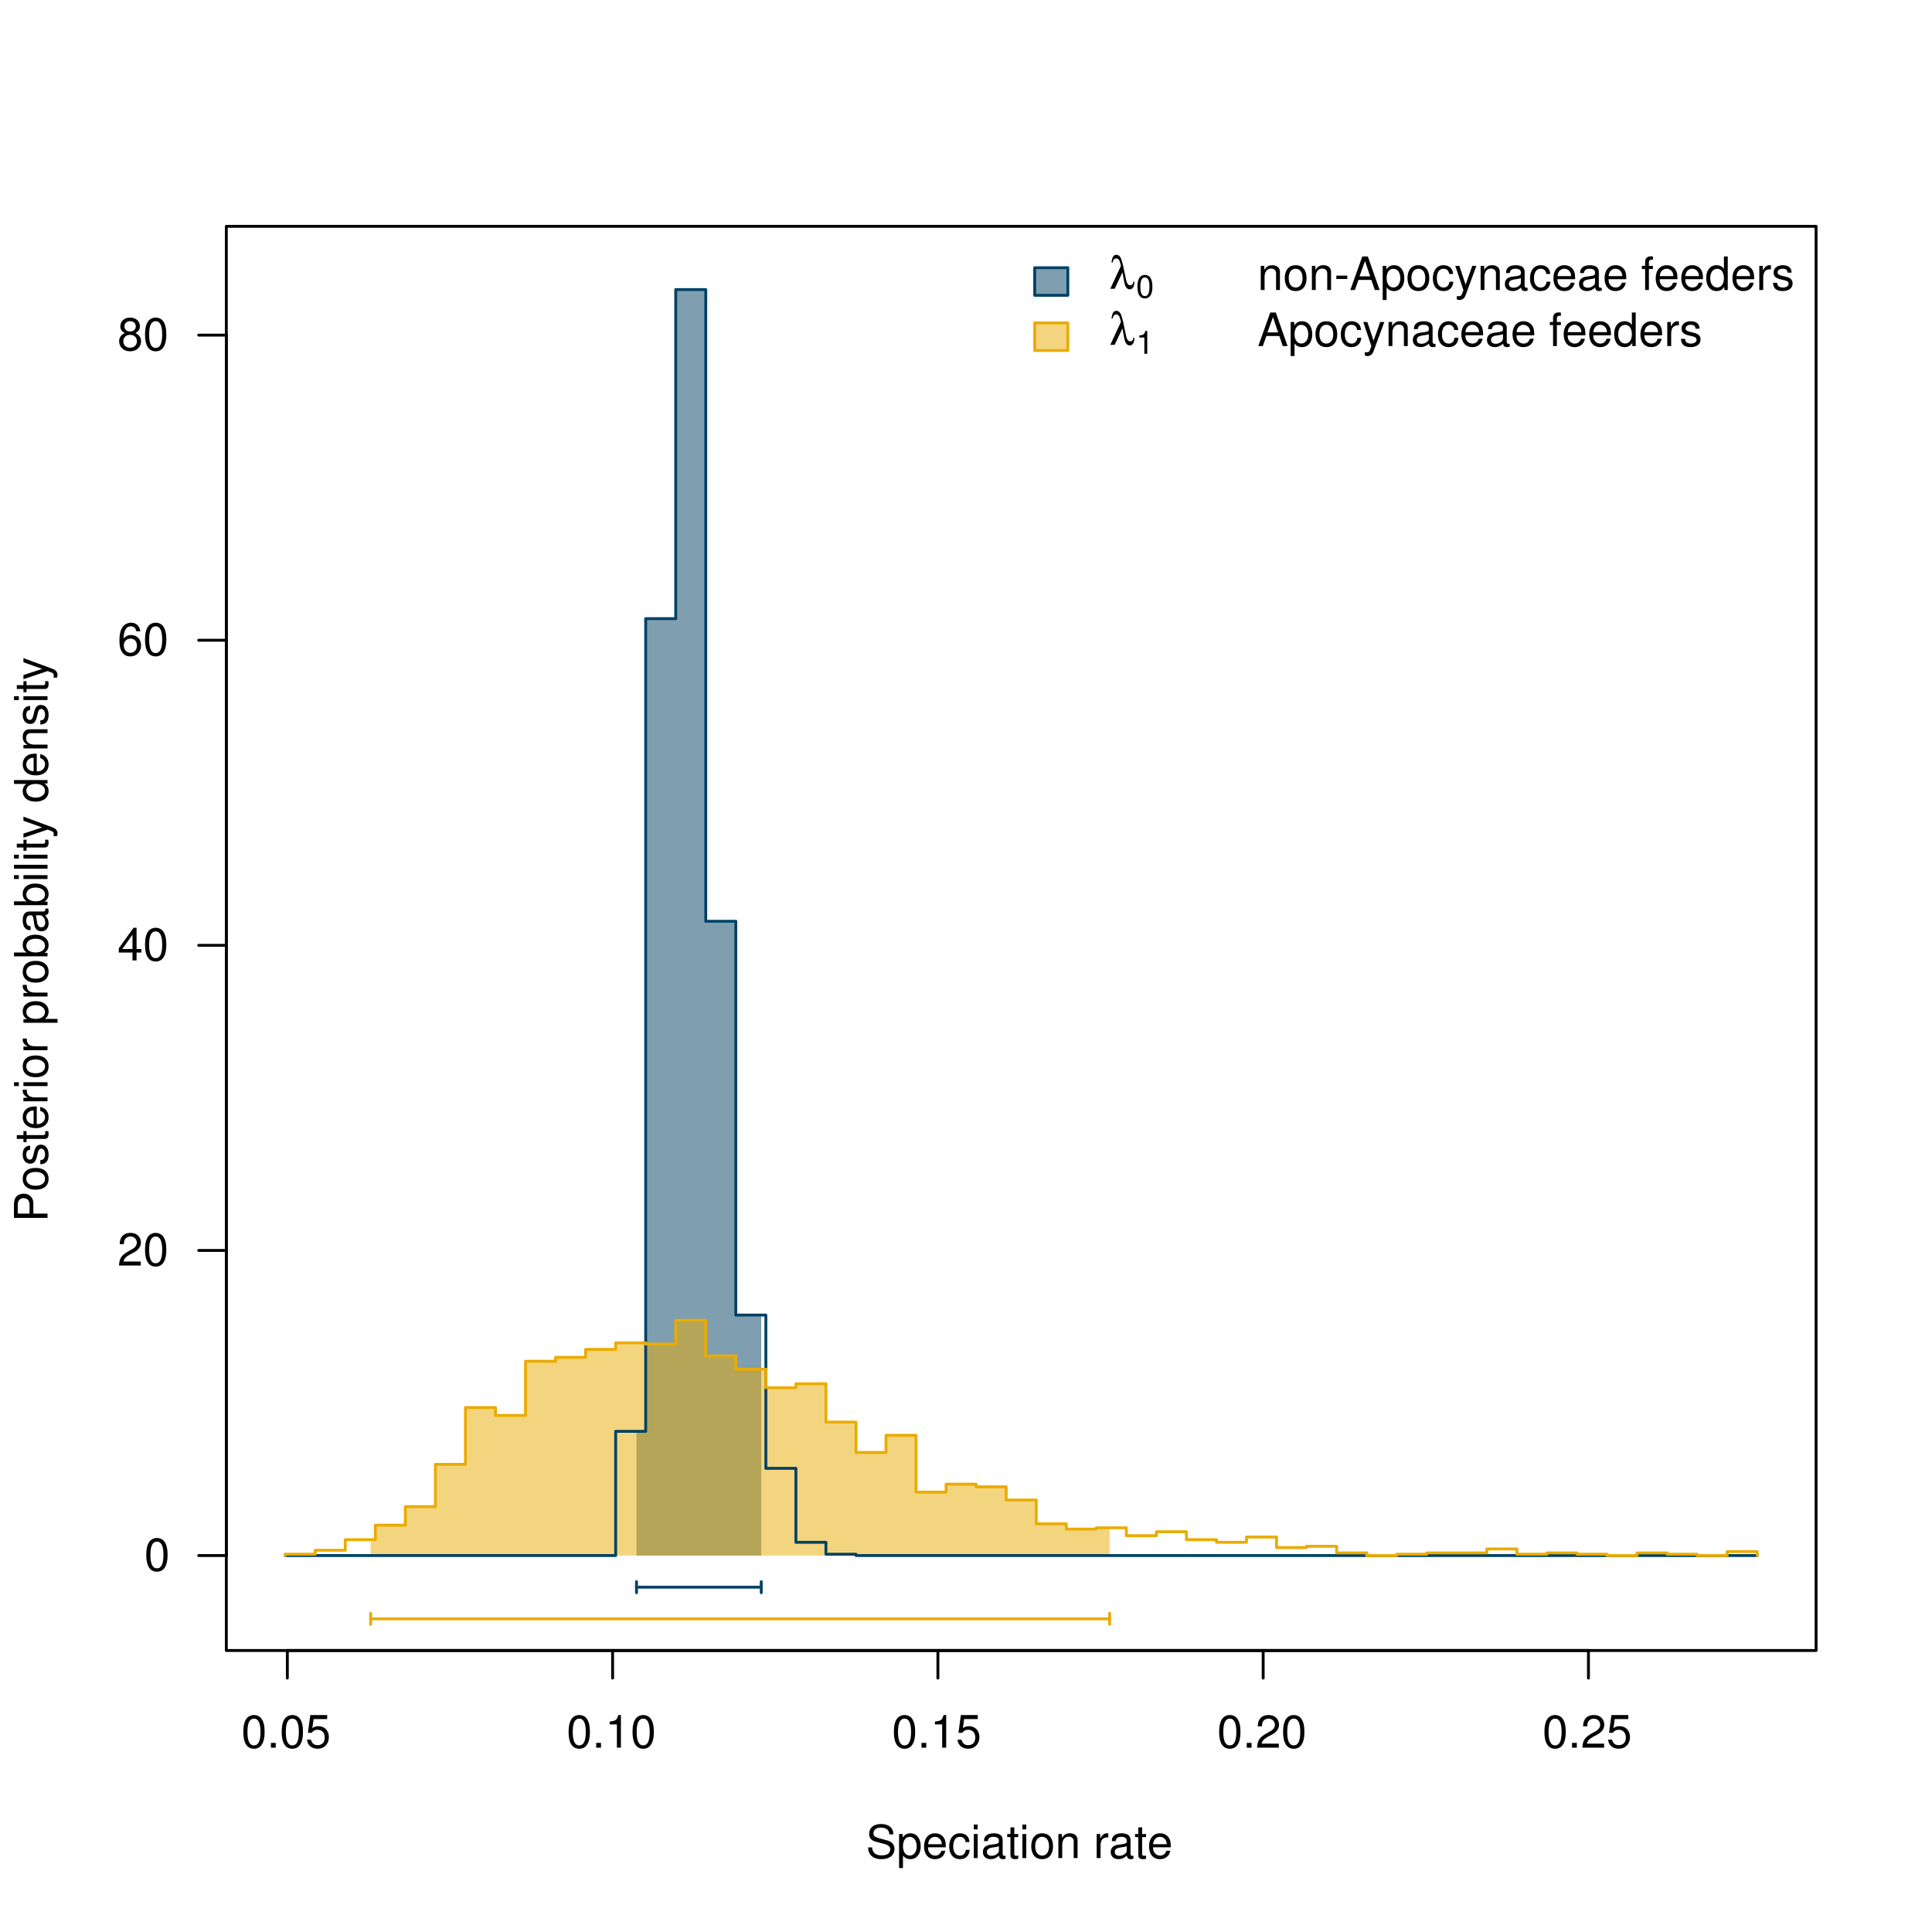 <?xml version="1.0" encoding="UTF-8"?>
<svg xmlns="http://www.w3.org/2000/svg" xmlns:xlink="http://www.w3.org/1999/xlink" width="504pt" height="504pt" viewBox="0 0 504 504" version="1.1">
<defs>
<g>
<symbol overflow="visible" id="glyph0-0">
<path style="stroke:none;" d=""/>
</symbol>
<symbol overflow="visible" id="glyph0-1">
<path style="stroke:none;" d="M 3.297 -8.516 C 2.516 -8.516 1.781 -8.156 1.344 -7.578 C 0.797 -6.828 0.516 -5.688 0.516 -4.109 C 0.516 -1.25 1.469 0.281 3.297 0.281 C 5.094 0.281 6.078 -1.25 6.078 -4.047 C 6.078 -5.703 5.812 -6.797 5.25 -7.578 C 4.812 -8.172 4.109 -8.516 3.297 -8.516 Z M 3.297 -7.578 C 4.438 -7.578 5 -6.422 5 -4.141 C 5 -1.734 4.453 -0.594 3.281 -0.594 C 2.156 -0.594 1.594 -1.781 1.594 -4.109 C 1.594 -6.438 2.156 -7.578 3.297 -7.578 Z "/>
</symbol>
<symbol overflow="visible" id="glyph0-2">
<path style="stroke:none;" d="M 2.297 -1.25 L 1.047 -1.25 L 1.047 0 L 2.297 0 Z "/>
</symbol>
<symbol overflow="visible" id="glyph0-3">
<path style="stroke:none;" d="M 5.719 -8.516 L 1.312 -8.516 L 0.688 -3.875 L 1.656 -3.875 C 2.141 -4.469 2.562 -4.672 3.219 -4.672 C 4.359 -4.672 5.078 -3.891 5.078 -2.625 C 5.078 -1.406 4.375 -0.656 3.219 -0.656 C 2.297 -0.656 1.734 -1.125 1.469 -2.094 L 0.422 -2.094 C 0.562 -1.391 0.688 -1.062 0.938 -0.75 C 1.422 -0.094 2.281 0.281 3.234 0.281 C 4.953 0.281 6.156 -0.969 6.156 -2.766 C 6.156 -4.453 5.047 -5.609 3.406 -5.609 C 2.812 -5.609 2.328 -5.453 1.844 -5.094 L 2.172 -7.469 L 5.719 -7.469 Z "/>
</symbol>
<symbol overflow="visible" id="glyph0-4">
<path style="stroke:none;" d="M 3.109 -6.062 L 3.109 0 L 4.156 0 L 4.156 -8.516 L 3.469 -8.516 C 3.094 -7.203 2.859 -7.016 1.219 -6.812 L 1.219 -6.062 Z "/>
</symbol>
<symbol overflow="visible" id="glyph0-5">
<path style="stroke:none;" d="M 6.078 -1.047 L 1.594 -1.047 C 1.703 -1.734 2.094 -2.188 3.125 -2.797 L 4.328 -3.438 C 5.516 -4.094 6.125 -4.969 6.125 -6.016 C 6.125 -6.719 5.844 -7.375 5.344 -7.844 C 4.844 -8.297 4.219 -8.516 3.406 -8.516 C 2.328 -8.516 1.531 -8.125 1.062 -7.406 C 0.75 -6.953 0.625 -6.422 0.594 -5.562 L 1.656 -5.562 C 1.688 -6.125 1.766 -6.484 1.906 -6.75 C 2.188 -7.266 2.734 -7.578 3.375 -7.578 C 4.328 -7.578 5.047 -6.906 5.047 -5.984 C 5.047 -5.312 4.656 -4.734 3.906 -4.312 L 2.797 -3.688 C 1.016 -2.672 0.5 -1.875 0.406 0 L 6.078 0 Z "/>
</symbol>
<symbol overflow="visible" id="glyph0-6">
<path style="stroke:none;" d="M 3.922 -2.047 L 3.922 0 L 4.984 0 L 4.984 -2.047 L 6.234 -2.047 L 6.234 -2.984 L 4.984 -2.984 L 4.984 -8.516 L 4.203 -8.516 L 0.344 -3.156 L 0.344 -2.047 Z M 3.922 -2.984 L 1.266 -2.984 L 3.922 -6.703 Z "/>
</symbol>
<symbol overflow="visible" id="glyph0-7">
<path style="stroke:none;" d="M 5.969 -6.281 C 5.766 -7.688 4.859 -8.516 3.562 -8.516 C 2.625 -8.516 1.781 -8.047 1.281 -7.297 C 0.75 -6.469 0.516 -5.422 0.516 -3.875 C 0.516 -2.453 0.734 -1.531 1.234 -0.781 C 1.688 -0.094 2.438 0.281 3.375 0.281 C 4.984 0.281 6.156 -0.922 6.156 -2.594 C 6.156 -4.172 5.078 -5.297 3.547 -5.297 C 2.719 -5.297 2.047 -4.969 1.594 -4.344 C 1.609 -6.422 2.281 -7.578 3.484 -7.578 C 4.234 -7.578 4.75 -7.109 4.922 -6.281 Z M 3.422 -4.359 C 4.438 -4.359 5.078 -3.641 5.078 -2.516 C 5.078 -1.438 4.359 -0.656 3.391 -0.656 C 2.406 -0.656 1.656 -1.469 1.656 -2.562 C 1.656 -3.625 2.375 -4.359 3.422 -4.359 Z "/>
</symbol>
<symbol overflow="visible" id="glyph0-8">
<path style="stroke:none;" d="M 4.688 -4.469 C 5.562 -5 5.859 -5.438 5.859 -6.234 C 5.859 -7.578 4.812 -8.516 3.297 -8.516 C 1.797 -8.516 0.75 -7.578 0.75 -6.234 C 0.75 -5.453 1.031 -5.016 1.891 -4.469 C 0.922 -4.016 0.438 -3.297 0.438 -2.359 C 0.438 -0.797 1.625 0.281 3.297 0.281 C 4.984 0.281 6.156 -0.797 6.156 -2.359 C 6.156 -3.297 5.672 -4.016 4.688 -4.469 Z M 3.297 -7.578 C 4.203 -7.578 4.781 -7.047 4.781 -6.219 C 4.781 -5.422 4.188 -4.891 3.297 -4.891 C 2.406 -4.891 1.828 -5.422 1.828 -6.234 C 1.828 -7.047 2.406 -7.578 3.297 -7.578 Z M 3.297 -4.016 C 4.359 -4.016 5.078 -3.344 5.078 -2.344 C 5.078 -1.328 4.359 -0.656 3.281 -0.656 C 2.25 -0.656 1.531 -1.344 1.531 -2.344 C 1.531 -3.344 2.25 -4.016 3.297 -4.016 Z "/>
</symbol>
<symbol overflow="visible" id="glyph0-9">
<path style="stroke:none;" d="M 7.156 -6.188 C 7.141 -7.891 5.969 -8.891 3.953 -8.891 C 2.031 -8.891 0.844 -7.906 0.844 -6.328 C 0.844 -5.25 1.406 -4.578 2.562 -4.281 L 4.734 -3.703 C 5.828 -3.422 6.344 -2.969 6.344 -2.297 C 6.344 -1.828 6.078 -1.344 5.719 -1.078 C 5.359 -0.844 4.812 -0.703 4.109 -0.703 C 3.156 -0.703 2.516 -0.938 2.094 -1.438 C 1.766 -1.828 1.625 -2.25 1.625 -2.781 L 0.578 -2.781 C 0.594 -1.984 0.75 -1.453 1.094 -0.969 C 1.688 -0.156 2.703 0.281 4.031 0.281 C 5.078 0.281 5.922 0.031 6.484 -0.391 C 7.078 -0.859 7.453 -1.641 7.453 -2.406 C 7.453 -3.484 6.781 -4.266 5.594 -4.594 L 3.391 -5.188 C 2.344 -5.469 1.953 -5.812 1.953 -6.484 C 1.953 -7.375 2.734 -7.953 3.906 -7.953 C 5.297 -7.953 6.078 -7.312 6.094 -6.188 Z "/>
</symbol>
<symbol overflow="visible" id="glyph0-10">
<path style="stroke:none;" d="M 0.641 2.609 L 1.656 2.609 L 1.656 -0.656 C 2.188 -0.016 2.766 0.281 3.594 0.281 C 5.203 0.281 6.281 -1.031 6.281 -3.031 C 6.281 -5.141 5.25 -6.469 3.578 -6.469 C 2.719 -6.469 2.047 -6.078 1.578 -5.344 L 1.578 -6.281 L 0.641 -6.281 Z M 3.406 -5.531 C 4.516 -5.531 5.234 -4.562 5.234 -3.062 C 5.234 -1.625 4.5 -0.656 3.406 -0.656 C 2.359 -0.656 1.656 -1.625 1.656 -3.094 C 1.656 -4.578 2.359 -5.531 3.406 -5.531 Z "/>
</symbol>
<symbol overflow="visible" id="glyph0-11">
<path style="stroke:none;" d="M 6.156 -2.812 C 6.156 -3.766 6.078 -4.344 5.906 -4.812 C 5.5 -5.844 4.531 -6.469 3.359 -6.469 C 1.609 -6.469 0.484 -5.125 0.484 -3.062 C 0.484 -1 1.578 0.281 3.344 0.281 C 4.781 0.281 5.766 -0.547 6.031 -1.906 L 5.016 -1.906 C 4.734 -1.078 4.172 -0.641 3.375 -0.641 C 2.734 -0.641 2.203 -0.938 1.859 -1.469 C 1.625 -1.828 1.531 -2.188 1.531 -2.812 Z M 1.547 -3.625 C 1.625 -4.781 2.344 -5.547 3.344 -5.547 C 4.328 -5.547 5.094 -4.734 5.094 -3.703 C 5.094 -3.672 5.094 -3.641 5.078 -3.625 Z "/>
</symbol>
<symbol overflow="visible" id="glyph0-12">
<path style="stroke:none;" d="M 5.656 -4.172 C 5.609 -4.781 5.469 -5.188 5.234 -5.531 C 4.797 -6.125 4.047 -6.469 3.172 -6.469 C 1.469 -6.469 0.375 -5.125 0.375 -3.031 C 0.375 -1.016 1.453 0.281 3.156 0.281 C 4.656 0.281 5.609 -0.625 5.719 -2.156 L 4.719 -2.156 C 4.547 -1.156 4.031 -0.641 3.188 -0.641 C 2.078 -0.641 1.422 -1.547 1.422 -3.031 C 1.422 -4.609 2.062 -5.547 3.156 -5.547 C 4 -5.547 4.531 -5.047 4.641 -4.172 Z "/>
</symbol>
<symbol overflow="visible" id="glyph0-13">
<path style="stroke:none;" d="M 1.797 -6.281 L 0.797 -6.281 L 0.797 0 L 1.797 0 Z M 1.797 -8.75 L 0.797 -8.75 L 0.797 -7.484 L 1.797 -7.484 Z "/>
</symbol>
<symbol overflow="visible" id="glyph0-14">
<path style="stroke:none;" d="M 6.422 -0.594 C 6.312 -0.562 6.266 -0.562 6.203 -0.562 C 5.859 -0.562 5.656 -0.75 5.656 -1.062 L 5.656 -4.75 C 5.656 -5.875 4.844 -6.469 3.297 -6.469 C 2.391 -6.469 1.625 -6.203 1.219 -5.734 C 0.922 -5.406 0.797 -5.047 0.781 -4.422 L 1.781 -4.422 C 1.875 -5.203 2.328 -5.547 3.266 -5.547 C 4.156 -5.547 4.672 -5.203 4.672 -4.609 L 4.672 -4.344 C 4.672 -3.922 4.422 -3.75 3.625 -3.641 C 2.203 -3.469 1.984 -3.422 1.609 -3.266 C 0.875 -2.969 0.5 -2.406 0.5 -1.578 C 0.5 -0.438 1.297 0.281 2.562 0.281 C 3.359 0.281 4 0 4.703 -0.641 C 4.781 -0.016 5.094 0.281 5.734 0.281 C 5.938 0.281 6.094 0.25 6.422 0.172 Z M 4.672 -1.984 C 4.672 -1.641 4.578 -1.438 4.266 -1.156 C 3.859 -0.797 3.375 -0.594 2.781 -0.594 C 2 -0.594 1.547 -0.969 1.547 -1.609 C 1.547 -2.266 1.984 -2.609 3.062 -2.766 C 4.109 -2.906 4.328 -2.953 4.672 -3.109 Z "/>
</symbol>
<symbol overflow="visible" id="glyph0-15">
<path style="stroke:none;" d="M 3.047 -6.281 L 2.016 -6.281 L 2.016 -8.016 L 1.016 -8.016 L 1.016 -6.281 L 0.172 -6.281 L 0.172 -5.469 L 1.016 -5.469 L 1.016 -0.719 C 1.016 -0.078 1.453 0.281 2.234 0.281 C 2.469 0.281 2.719 0.25 3.047 0.188 L 3.047 -0.641 C 2.922 -0.609 2.766 -0.594 2.562 -0.594 C 2.141 -0.594 2.016 -0.719 2.016 -1.156 L 2.016 -5.469 L 3.047 -5.469 Z "/>
</symbol>
<symbol overflow="visible" id="glyph0-16">
<path style="stroke:none;" d="M 3.266 -6.469 C 1.5 -6.469 0.438 -5.203 0.438 -3.094 C 0.438 -0.984 1.484 0.281 3.281 0.281 C 5.047 0.281 6.125 -0.984 6.125 -3.047 C 6.125 -5.219 5.078 -6.469 3.266 -6.469 Z M 3.281 -5.547 C 4.406 -5.547 5.078 -4.625 5.078 -3.062 C 5.078 -1.578 4.375 -0.641 3.281 -0.641 C 2.156 -0.641 1.469 -1.578 1.469 -3.094 C 1.469 -4.609 2.156 -5.547 3.281 -5.547 Z "/>
</symbol>
<symbol overflow="visible" id="glyph0-17">
<path style="stroke:none;" d="M 0.844 -6.281 L 0.844 0 L 1.844 0 L 1.844 -3.469 C 1.844 -4.75 2.516 -5.594 3.547 -5.594 C 4.344 -5.594 4.844 -5.109 4.844 -4.359 L 4.844 0 L 5.844 0 L 5.844 -4.75 C 5.844 -5.797 5.062 -6.469 3.859 -6.469 C 2.922 -6.469 2.312 -6.109 1.766 -5.234 L 1.766 -6.281 Z "/>
</symbol>
<symbol overflow="visible" id="glyph0-18">
<path style="stroke:none;" d=""/>
</symbol>
<symbol overflow="visible" id="glyph0-19">
<path style="stroke:none;" d="M 0.828 -6.281 L 0.828 0 L 1.844 0 L 1.844 -3.266 C 1.844 -4.156 2.062 -4.75 2.547 -5.094 C 2.859 -5.328 3.156 -5.406 3.859 -5.406 L 3.859 -6.438 C 3.688 -6.453 3.594 -6.469 3.469 -6.469 C 2.812 -6.469 2.328 -6.078 1.75 -5.141 L 1.75 -6.281 Z "/>
</symbol>
<symbol overflow="visible" id="glyph0-20">
<path style="stroke:none;" d="M 3.406 -3.75 L 0.547 -3.75 L 0.547 -2.875 L 3.406 -2.875 Z "/>
</symbol>
<symbol overflow="visible" id="glyph0-21">
<path style="stroke:none;" d="M 5.688 -2.625 L 6.594 0 L 7.844 0 L 4.766 -8.75 L 3.328 -8.75 L 0.203 0 L 1.391 0 L 2.312 -2.625 Z M 5.375 -3.562 L 2.594 -3.562 L 4.031 -7.547 Z "/>
</symbol>
<symbol overflow="visible" id="glyph0-22">
<path style="stroke:none;" d="M 4.656 -6.281 L 2.922 -1.391 L 1.312 -6.281 L 0.234 -6.281 L 2.359 0.031 L 1.984 1.016 C 1.828 1.469 1.594 1.625 1.172 1.625 C 1.031 1.625 0.859 1.609 0.641 1.562 L 0.641 2.453 C 0.859 2.562 1.062 2.609 1.312 2.609 C 1.641 2.609 1.984 2.516 2.25 2.312 C 2.562 2.094 2.75 1.828 2.938 1.312 L 5.734 -6.281 Z "/>
</symbol>
<symbol overflow="visible" id="glyph0-23">
<path style="stroke:none;" d="M 3.094 -6.281 L 2.047 -6.281 L 2.047 -7.266 C 2.047 -7.688 2.297 -7.906 2.75 -7.906 C 2.828 -7.906 2.875 -7.906 3.094 -7.891 L 3.094 -8.719 C 2.875 -8.766 2.734 -8.781 2.531 -8.781 C 1.609 -8.781 1.062 -8.25 1.062 -7.359 L 1.062 -6.281 L 0.219 -6.281 L 0.219 -5.469 L 1.062 -5.469 L 1.062 0 L 2.047 0 L 2.047 -5.469 L 3.094 -5.469 Z "/>
</symbol>
<symbol overflow="visible" id="glyph0-24">
<path style="stroke:none;" d="M 5.938 -8.75 L 4.938 -8.75 L 4.938 -5.5 C 4.531 -6.125 3.859 -6.469 3.016 -6.469 C 1.375 -6.469 0.312 -5.156 0.312 -3.156 C 0.312 -1.031 1.359 0.281 3.047 0.281 C 3.906 0.281 4.516 -0.047 5.047 -0.828 L 5.047 0 L 5.938 0 Z M 3.188 -5.531 C 4.266 -5.531 4.938 -4.578 4.938 -3.078 C 4.938 -1.625 4.25 -0.656 3.188 -0.656 C 2.094 -0.656 1.359 -1.625 1.359 -3.094 C 1.359 -4.562 2.094 -5.531 3.188 -5.531 Z "/>
</symbol>
<symbol overflow="visible" id="glyph0-25">
<path style="stroke:none;" d="M 5.25 -4.531 C 5.25 -5.766 4.422 -6.469 2.969 -6.469 C 1.516 -6.469 0.562 -5.719 0.562 -4.547 C 0.562 -3.562 1.062 -3.094 2.562 -2.734 L 3.484 -2.516 C 4.188 -2.344 4.469 -2.094 4.469 -1.625 C 4.469 -1.047 3.875 -0.641 3 -0.641 C 2.453 -0.641 2 -0.797 1.75 -1.062 C 1.594 -1.25 1.531 -1.422 1.469 -1.875 L 0.406 -1.875 C 0.453 -0.422 1.266 0.281 2.922 0.281 C 4.5 0.281 5.516 -0.5 5.516 -1.719 C 5.516 -2.656 4.984 -3.172 3.734 -3.469 L 2.766 -3.703 C 1.953 -3.891 1.609 -4.156 1.609 -4.594 C 1.609 -5.172 2.125 -5.547 2.938 -5.547 C 3.75 -5.547 4.172 -5.203 4.203 -4.531 Z "/>
</symbol>
<symbol overflow="visible" id="glyph1-0">
<path style="stroke:none;" d=""/>
</symbol>
<symbol overflow="visible" id="glyph1-1">
<path style="stroke:none;" d="M -3.703 -2.203 L -3.703 -4.953 C -3.703 -5.641 -3.906 -6.188 -4.328 -6.641 C -4.812 -7.172 -5.375 -7.406 -6.188 -7.406 C -7.828 -7.406 -8.75 -6.438 -8.75 -4.703 L -8.75 -1.094 L 0 -1.094 L 0 -2.203 Z M -4.688 -2.203 L -7.766 -2.203 L -7.766 -4.531 C -7.766 -5.609 -7.188 -6.234 -6.234 -6.234 C -5.266 -6.234 -4.688 -5.609 -4.688 -4.531 Z "/>
</symbol>
<symbol overflow="visible" id="glyph1-2">
<path style="stroke:none;" d="M -6.469 -3.266 C -6.469 -1.5 -5.203 -0.438 -3.094 -0.438 C -0.984 -0.438 0.281 -1.484 0.281 -3.281 C 0.281 -5.047 -0.984 -6.125 -3.047 -6.125 C -5.219 -6.125 -6.469 -5.078 -6.469 -3.266 Z M -5.547 -3.281 C -5.547 -4.406 -4.625 -5.078 -3.062 -5.078 C -1.578 -5.078 -0.641 -4.375 -0.641 -3.281 C -0.641 -2.156 -1.578 -1.469 -3.094 -1.469 C -4.609 -1.469 -5.547 -2.156 -5.547 -3.281 Z "/>
</symbol>
<symbol overflow="visible" id="glyph1-3">
<path style="stroke:none;" d="M -4.531 -5.25 C -5.766 -5.25 -6.469 -4.422 -6.469 -2.969 C -6.469 -1.516 -5.719 -0.562 -4.547 -0.562 C -3.562 -0.562 -3.094 -1.062 -2.734 -2.562 L -2.516 -3.484 C -2.344 -4.188 -2.094 -4.469 -1.625 -4.469 C -1.047 -4.469 -0.641 -3.875 -0.641 -3 C -0.641 -2.453 -0.797 -2 -1.062 -1.75 C -1.25 -1.594 -1.422 -1.531 -1.875 -1.469 L -1.875 -0.406 C -0.422 -0.453 0.281 -1.266 0.281 -2.922 C 0.281 -4.5 -0.5 -5.516 -1.719 -5.516 C -2.656 -5.516 -3.172 -4.984 -3.469 -3.734 L -3.703 -2.766 C -3.891 -1.953 -4.156 -1.609 -4.594 -1.609 C -5.172 -1.609 -5.547 -2.125 -5.547 -2.938 C -5.547 -3.75 -5.203 -4.172 -4.531 -4.203 Z "/>
</symbol>
<symbol overflow="visible" id="glyph1-4">
<path style="stroke:none;" d="M -6.281 -3.047 L -6.281 -2.016 L -8.016 -2.016 L -8.016 -1.016 L -6.281 -1.016 L -6.281 -0.172 L -5.469 -0.172 L -5.469 -1.016 L -0.719 -1.016 C -0.078 -1.016 0.281 -1.453 0.281 -2.234 C 0.281 -2.469 0.25 -2.719 0.188 -3.047 L -0.641 -3.047 C -0.609 -2.922 -0.594 -2.766 -0.594 -2.562 C -0.594 -2.141 -0.719 -2.016 -1.156 -2.016 L -5.469 -2.016 L -5.469 -3.047 Z "/>
</symbol>
<symbol overflow="visible" id="glyph1-5">
<path style="stroke:none;" d="M -2.812 -6.156 C -3.766 -6.156 -4.344 -6.078 -4.812 -5.906 C -5.844 -5.5 -6.469 -4.531 -6.469 -3.359 C -6.469 -1.609 -5.125 -0.484 -3.062 -0.484 C -1 -0.484 0.281 -1.578 0.281 -3.344 C 0.281 -4.781 -0.547 -5.766 -1.906 -6.031 L -1.906 -5.016 C -1.078 -4.734 -0.641 -4.172 -0.641 -3.375 C -0.641 -2.734 -0.938 -2.203 -1.469 -1.859 C -1.828 -1.625 -2.188 -1.531 -2.812 -1.531 Z M -3.625 -1.547 C -4.781 -1.625 -5.547 -2.344 -5.547 -3.344 C -5.547 -4.328 -4.734 -5.094 -3.703 -5.094 C -3.672 -5.094 -3.641 -5.094 -3.625 -5.078 Z "/>
</symbol>
<symbol overflow="visible" id="glyph1-6">
<path style="stroke:none;" d="M -6.281 -0.828 L 0 -0.828 L 0 -1.844 L -3.266 -1.844 C -4.156 -1.844 -4.75 -2.062 -5.094 -2.547 C -5.328 -2.859 -5.406 -3.156 -5.406 -3.859 L -6.438 -3.859 C -6.453 -3.688 -6.469 -3.594 -6.469 -3.469 C -6.469 -2.812 -6.078 -2.328 -5.141 -1.75 L -6.281 -1.75 Z "/>
</symbol>
<symbol overflow="visible" id="glyph1-7">
<path style="stroke:none;" d="M -6.281 -1.797 L -6.281 -0.797 L 0 -0.797 L 0 -1.797 Z M -8.75 -1.797 L -8.75 -0.797 L -7.484 -0.797 L -7.484 -1.797 Z "/>
</symbol>
<symbol overflow="visible" id="glyph1-8">
<path style="stroke:none;" d=""/>
</symbol>
<symbol overflow="visible" id="glyph1-9">
<path style="stroke:none;" d="M 2.609 -0.641 L 2.609 -1.656 L -0.656 -1.656 C -0.016 -2.188 0.281 -2.766 0.281 -3.594 C 0.281 -5.203 -1.031 -6.281 -3.031 -6.281 C -5.141 -6.281 -6.469 -5.25 -6.469 -3.578 C -6.469 -2.719 -6.078 -2.047 -5.344 -1.578 L -6.281 -1.578 L -6.281 -0.641 Z M -5.531 -3.406 C -5.531 -4.516 -4.562 -5.234 -3.062 -5.234 C -1.625 -5.234 -0.656 -4.5 -0.656 -3.406 C -0.656 -2.359 -1.625 -1.656 -3.094 -1.656 C -4.578 -1.656 -5.531 -2.359 -5.531 -3.406 Z "/>
</symbol>
<symbol overflow="visible" id="glyph1-10">
<path style="stroke:none;" d="M -8.75 -0.641 L 0 -0.641 L 0 -1.547 L -0.797 -1.547 C -0.078 -2.031 0.281 -2.656 0.281 -3.547 C 0.281 -5.203 -1.078 -6.281 -3.172 -6.281 C -5.203 -6.281 -6.469 -5.25 -6.469 -3.594 C -6.469 -2.719 -6.141 -2.109 -5.438 -1.641 L -8.75 -1.641 Z M -5.531 -3.391 C -5.531 -4.516 -4.562 -5.234 -3.062 -5.234 C -1.625 -5.234 -0.656 -4.484 -0.656 -3.391 C -0.656 -2.344 -1.625 -1.641 -3.094 -1.641 C -4.578 -1.641 -5.531 -2.344 -5.531 -3.391 Z "/>
</symbol>
<symbol overflow="visible" id="glyph1-11">
<path style="stroke:none;" d="M -0.594 -6.422 C -0.562 -6.312 -0.562 -6.266 -0.562 -6.203 C -0.562 -5.859 -0.75 -5.656 -1.062 -5.656 L -4.75 -5.656 C -5.875 -5.656 -6.469 -4.844 -6.469 -3.297 C -6.469 -2.391 -6.203 -1.625 -5.734 -1.219 C -5.406 -0.922 -5.047 -0.797 -4.422 -0.781 L -4.422 -1.781 C -5.203 -1.875 -5.547 -2.328 -5.547 -3.266 C -5.547 -4.156 -5.203 -4.672 -4.609 -4.672 L -4.344 -4.672 C -3.922 -4.672 -3.75 -4.422 -3.641 -3.625 C -3.469 -2.203 -3.422 -1.984 -3.266 -1.609 C -2.969 -0.875 -2.406 -0.5 -1.578 -0.5 C -0.438 -0.5 0.281 -1.297 0.281 -2.562 C 0.281 -3.359 0 -4 -0.641 -4.703 C -0.016 -4.781 0.281 -5.094 0.281 -5.734 C 0.281 -5.938 0.25 -6.094 0.172 -6.422 Z M -1.984 -4.672 C -1.641 -4.672 -1.438 -4.578 -1.156 -4.266 C -0.797 -3.859 -0.594 -3.375 -0.594 -2.781 C -0.594 -2 -0.969 -1.547 -1.609 -1.547 C -2.266 -1.547 -2.609 -1.984 -2.766 -3.062 C -2.906 -4.109 -2.953 -4.328 -3.109 -4.672 Z "/>
</symbol>
<symbol overflow="visible" id="glyph1-12">
<path style="stroke:none;" d="M -8.75 -1.828 L -8.75 -0.812 L 0 -0.812 L 0 -1.828 Z "/>
</symbol>
<symbol overflow="visible" id="glyph1-13">
<path style="stroke:none;" d="M -6.281 -4.656 L -1.391 -2.922 L -6.281 -1.312 L -6.281 -0.234 L 0.031 -2.359 L 1.016 -1.984 C 1.469 -1.828 1.625 -1.594 1.625 -1.172 C 1.625 -1.031 1.609 -0.859 1.562 -0.641 L 2.453 -0.641 C 2.562 -0.859 2.609 -1.062 2.609 -1.312 C 2.609 -1.641 2.516 -1.984 2.312 -2.25 C 2.094 -2.562 1.828 -2.75 1.312 -2.938 L -6.281 -5.734 Z "/>
</symbol>
<symbol overflow="visible" id="glyph1-14">
<path style="stroke:none;" d="M -8.75 -5.938 L -8.75 -4.938 L -5.5 -4.938 C -6.125 -4.531 -6.469 -3.859 -6.469 -3.016 C -6.469 -1.375 -5.156 -0.312 -3.156 -0.312 C -1.031 -0.312 0.281 -1.359 0.281 -3.047 C 0.281 -3.906 -0.047 -4.516 -0.828 -5.047 L 0 -5.047 L 0 -5.938 Z M -5.531 -3.188 C -5.531 -4.266 -4.578 -4.938 -3.078 -4.938 C -1.625 -4.938 -0.656 -4.25 -0.656 -3.188 C -0.656 -2.094 -1.625 -1.359 -3.094 -1.359 C -4.562 -1.359 -5.531 -2.094 -5.531 -3.188 Z "/>
</symbol>
<symbol overflow="visible" id="glyph1-15">
<path style="stroke:none;" d="M -6.281 -0.844 L 0 -0.844 L 0 -1.844 L -3.469 -1.844 C -4.75 -1.844 -5.594 -2.516 -5.594 -3.547 C -5.594 -4.344 -5.109 -4.844 -4.359 -4.844 L 0 -4.844 L 0 -5.844 L -4.75 -5.844 C -5.797 -5.844 -6.469 -5.062 -6.469 -3.859 C -6.469 -2.922 -6.109 -2.312 -5.234 -1.766 L -6.281 -1.766 Z "/>
</symbol>
<symbol overflow="visible" id="glyph2-0">
<path style="stroke:none;" d=""/>
</symbol>
<symbol overflow="visible" id="glyph2-1">
<path style="stroke:none;" d="M 0.906 -6.844 C 0.984 -7.531 1.328 -7.922 1.875 -7.922 C 2.25 -7.922 2.578 -7.625 2.766 -7.078 C 2.844 -6.844 2.953 -6.438 3.062 -5.984 L 0.281 0 L 1.422 0 L 3.453 -4.297 C 3.844 -1.953 4.031 -1.109 4.25 -0.641 C 4.516 -0.125 4.891 0.156 5.344 0.156 C 5.812 0.156 6.188 -0.125 6.391 -0.656 C 6.516 -0.984 6.562 -1.312 6.578 -1.875 L 6.328 -1.875 C 6.234 -1.25 5.953 -0.906 5.516 -0.906 C 5.156 -0.906 4.844 -1.125 4.656 -1.547 C 4.5 -1.859 4.422 -2.172 4.25 -3.062 L 3.922 -4.609 C 3.906 -4.641 3.906 -4.734 3.875 -4.844 C 3.594 -6.391 3.172 -7.859 2.875 -8.297 C 2.609 -8.672 2.25 -8.875 1.859 -8.875 C 1.125 -8.875 0.75 -8.25 0.609 -6.844 Z "/>
</symbol>
<symbol overflow="visible" id="glyph3-0">
<path style="stroke:none;" d=""/>
</symbol>
<symbol overflow="visible" id="glyph3-1">
<path style="stroke:none;" d="M 2.312 -5.953 C 1.75 -5.953 1.25 -5.719 0.938 -5.297 C 0.562 -4.781 0.359 -3.984 0.359 -2.891 C 0.359 -0.875 1.031 0.188 2.312 0.188 C 3.578 0.188 4.266 -0.875 4.266 -2.828 C 4.266 -4 4.078 -4.766 3.688 -5.297 C 3.375 -5.719 2.875 -5.953 2.312 -5.953 Z M 2.312 -5.297 C 3.109 -5.297 3.5 -4.5 3.5 -2.906 C 3.5 -1.203 3.125 -0.422 2.297 -0.422 C 1.516 -0.422 1.125 -1.25 1.125 -2.875 C 1.125 -4.5 1.516 -5.297 2.312 -5.297 Z "/>
</symbol>
<symbol overflow="visible" id="glyph3-2">
<path style="stroke:none;" d="M 2.172 -4.25 L 2.172 0 L 2.922 0 L 2.922 -5.953 L 2.422 -5.953 C 2.172 -5.047 2 -4.922 0.859 -4.781 L 0.859 -4.25 Z "/>
</symbol>
</g>
</defs>
<g id="surface89">
<rect x="0" y="0" width="504" height="504" style="fill:rgb(100%,100%,100%);fill-opacity:1;stroke:none;"/>
<path style="fill:none;stroke-width:0.75;stroke-linecap:round;stroke-linejoin:round;stroke:rgb(0%,0%,0%);stroke-opacity:1;stroke-miterlimit:10;" d="M 74.957 430.559 L 414.379 430.559 "/>
<path style="fill:none;stroke-width:0.75;stroke-linecap:round;stroke-linejoin:round;stroke:rgb(0%,0%,0%);stroke-opacity:1;stroke-miterlimit:10;" d="M 74.957 430.559 L 74.957 437.762 "/>
<path style="fill:none;stroke-width:0.75;stroke-linecap:round;stroke-linejoin:round;stroke:rgb(0%,0%,0%);stroke-opacity:1;stroke-miterlimit:10;" d="M 159.812 430.559 L 159.812 437.762 "/>
<path style="fill:none;stroke-width:0.75;stroke-linecap:round;stroke-linejoin:round;stroke:rgb(0%,0%,0%);stroke-opacity:1;stroke-miterlimit:10;" d="M 244.668 430.559 L 244.668 437.762 "/>
<path style="fill:none;stroke-width:0.75;stroke-linecap:round;stroke-linejoin:round;stroke:rgb(0%,0%,0%);stroke-opacity:1;stroke-miterlimit:10;" d="M 329.523 430.559 L 329.523 437.762 "/>
<path style="fill:none;stroke-width:0.75;stroke-linecap:round;stroke-linejoin:round;stroke:rgb(0%,0%,0%);stroke-opacity:1;stroke-miterlimit:10;" d="M 414.379 430.559 L 414.379 437.762 "/>
<g style="fill:rgb(0%,0%,0%);fill-opacity:1;">
  <use xlink:href="#glyph0-1" x="62.957" y="455.916"/>
  <use xlink:href="#glyph0-2" x="69.629" y="455.916"/>
  <use xlink:href="#glyph0-1" x="72.965" y="455.916"/>
  <use xlink:href="#glyph0-3" x="79.637" y="455.916"/>
</g>
<g style="fill:rgb(0%,0%,0%);fill-opacity:1;">
  <use xlink:href="#glyph0-1" x="147.812" y="455.916"/>
  <use xlink:href="#glyph0-2" x="154.484" y="455.916"/>
  <use xlink:href="#glyph0-4" x="157.82" y="455.916"/>
  <use xlink:href="#glyph0-1" x="164.492" y="455.916"/>
</g>
<g style="fill:rgb(0%,0%,0%);fill-opacity:1;">
  <use xlink:href="#glyph0-1" x="232.668" y="455.916"/>
  <use xlink:href="#glyph0-2" x="239.34" y="455.916"/>
  <use xlink:href="#glyph0-4" x="242.676" y="455.916"/>
  <use xlink:href="#glyph0-3" x="249.348" y="455.916"/>
</g>
<g style="fill:rgb(0%,0%,0%);fill-opacity:1;">
  <use xlink:href="#glyph0-1" x="317.523" y="455.916"/>
  <use xlink:href="#glyph0-2" x="324.195" y="455.916"/>
  <use xlink:href="#glyph0-5" x="327.531" y="455.916"/>
  <use xlink:href="#glyph0-1" x="334.203" y="455.916"/>
</g>
<g style="fill:rgb(0%,0%,0%);fill-opacity:1;">
  <use xlink:href="#glyph0-1" x="402.379" y="455.916"/>
  <use xlink:href="#glyph0-2" x="409.051" y="455.916"/>
  <use xlink:href="#glyph0-5" x="412.387" y="455.916"/>
  <use xlink:href="#glyph0-3" x="419.059" y="455.916"/>
</g>
<path style="fill:none;stroke-width:0.75;stroke-linecap:round;stroke-linejoin:round;stroke:rgb(0%,0%,0%);stroke-opacity:1;stroke-miterlimit:10;" d="M 59.039 405.793 L 59.039 87.43 "/>
<path style="fill:none;stroke-width:0.75;stroke-linecap:round;stroke-linejoin:round;stroke:rgb(0%,0%,0%);stroke-opacity:1;stroke-miterlimit:10;" d="M 59.039 405.793 L 51.84 405.793 "/>
<path style="fill:none;stroke-width:0.75;stroke-linecap:round;stroke-linejoin:round;stroke:rgb(0%,0%,0%);stroke-opacity:1;stroke-miterlimit:10;" d="M 59.039 326.203 L 51.84 326.203 "/>
<path style="fill:none;stroke-width:0.75;stroke-linecap:round;stroke-linejoin:round;stroke:rgb(0%,0%,0%);stroke-opacity:1;stroke-miterlimit:10;" d="M 59.039 246.609 L 51.84 246.609 "/>
<path style="fill:none;stroke-width:0.75;stroke-linecap:round;stroke-linejoin:round;stroke:rgb(0%,0%,0%);stroke-opacity:1;stroke-miterlimit:10;" d="M 59.039 167.02 L 51.84 167.02 "/>
<path style="fill:none;stroke-width:0.75;stroke-linecap:round;stroke-linejoin:round;stroke:rgb(0%,0%,0%);stroke-opacity:1;stroke-miterlimit:10;" d="M 59.039 87.43 L 51.84 87.43 "/>
<g style="fill:rgb(0%,0%,0%);fill-opacity:1;">
  <use xlink:href="#glyph0-1" x="37.641" y="409.729"/>
</g>
<g style="fill:rgb(0%,0%,0%);fill-opacity:1;">
  <use xlink:href="#glyph0-5" x="30.641" y="330.139"/>
  <use xlink:href="#glyph0-1" x="37.312" y="330.139"/>
</g>
<g style="fill:rgb(0%,0%,0%);fill-opacity:1;">
  <use xlink:href="#glyph0-6" x="30.641" y="250.545"/>
  <use xlink:href="#glyph0-1" x="37.312" y="250.545"/>
</g>
<g style="fill:rgb(0%,0%,0%);fill-opacity:1;">
  <use xlink:href="#glyph0-7" x="30.641" y="170.955"/>
  <use xlink:href="#glyph0-1" x="37.312" y="170.955"/>
</g>
<g style="fill:rgb(0%,0%,0%);fill-opacity:1;">
  <use xlink:href="#glyph0-8" x="30.641" y="91.365"/>
  <use xlink:href="#glyph0-1" x="37.312" y="91.365"/>
</g>
<path style="fill:none;stroke-width:0.75;stroke-linecap:round;stroke-linejoin:round;stroke:rgb(0%,0%,0%);stroke-opacity:1;stroke-miterlimit:10;" d="M 59.039 430.559 L 473.762 430.559 L 473.762 59.039 L 59.039 59.039 L 59.039 430.559 "/>
<g style="fill:rgb(0%,0%,0%);fill-opacity:1;">
  <use xlink:href="#glyph0-9" x="225.898" y="484.717"/>
  <use xlink:href="#glyph0-10" x="233.902" y="484.717"/>
  <use xlink:href="#glyph0-11" x="240.574" y="484.717"/>
  <use xlink:href="#glyph0-12" x="247.246" y="484.717"/>
  <use xlink:href="#glyph0-13" x="253.246" y="484.717"/>
  <use xlink:href="#glyph0-14" x="255.91" y="484.717"/>
  <use xlink:href="#glyph0-15" x="262.582" y="484.717"/>
  <use xlink:href="#glyph0-13" x="265.918" y="484.717"/>
  <use xlink:href="#glyph0-16" x="268.582" y="484.717"/>
  <use xlink:href="#glyph0-17" x="275.254" y="484.717"/>
  <use xlink:href="#glyph0-18" x="281.926" y="484.717"/>
  <use xlink:href="#glyph0-19" x="285.262" y="484.717"/>
  <use xlink:href="#glyph0-14" x="289.258" y="484.717"/>
  <use xlink:href="#glyph0-15" x="295.93" y="484.717"/>
  <use xlink:href="#glyph0-11" x="299.266" y="484.717"/>
</g>
<g style="fill:rgb(0%,0%,0%);fill-opacity:1;">
  <use xlink:href="#glyph1-1" x="12.396" y="318.801"/>
  <use xlink:href="#glyph1-2" x="12.396" y="310.797"/>
  <use xlink:href="#glyph1-3" x="12.396" y="304.125"/>
  <use xlink:href="#glyph1-4" x="12.396" y="298.125"/>
  <use xlink:href="#glyph1-5" x="12.396" y="294.789"/>
  <use xlink:href="#glyph1-6" x="12.396" y="288.117"/>
  <use xlink:href="#glyph1-7" x="12.396" y="284.121"/>
  <use xlink:href="#glyph1-2" x="12.396" y="281.457"/>
  <use xlink:href="#glyph1-6" x="12.396" y="274.785"/>
  <use xlink:href="#glyph1-8" x="12.396" y="270.789"/>
  <use xlink:href="#glyph1-9" x="12.396" y="267.453"/>
  <use xlink:href="#glyph1-6" x="12.396" y="260.781"/>
  <use xlink:href="#glyph1-2" x="12.396" y="256.785"/>
  <use xlink:href="#glyph1-10" x="12.396" y="250.113"/>
  <use xlink:href="#glyph1-11" x="12.396" y="243.441"/>
  <use xlink:href="#glyph1-10" x="12.396" y="236.77"/>
  <use xlink:href="#glyph1-7" x="12.396" y="230.098"/>
  <use xlink:href="#glyph1-12" x="12.396" y="227.434"/>
  <use xlink:href="#glyph1-7" x="12.396" y="224.77"/>
  <use xlink:href="#glyph1-4" x="12.396" y="222.105"/>
  <use xlink:href="#glyph1-13" x="12.396" y="218.77"/>
  <use xlink:href="#glyph1-8" x="12.396" y="212.77"/>
  <use xlink:href="#glyph1-14" x="12.396" y="209.434"/>
  <use xlink:href="#glyph1-5" x="12.396" y="202.762"/>
  <use xlink:href="#glyph1-15" x="12.396" y="196.09"/>
  <use xlink:href="#glyph1-3" x="12.396" y="189.418"/>
  <use xlink:href="#glyph1-7" x="12.396" y="183.418"/>
  <use xlink:href="#glyph1-4" x="12.396" y="180.754"/>
  <use xlink:href="#glyph1-13" x="12.396" y="177.418"/>
</g>
<path style=" stroke:none;fill-rule:nonzero;fill:rgb(0%,25.49%,39.608%);fill-opacity:0.502;" d="M 166.047 405.793 L 166.047 373.387 L 168.441 373.387 L 168.441 161.387 L 176.277 161.387 L 176.277 75.551 L 184.113 75.551 L 184.113 240.328 L 191.949 240.328 L 191.949 343.055 L 198.586 343.055 L 198.586 405.793 Z "/>
<path style=" stroke:none;fill-rule:nonzero;fill:rgb(91.765%,67.059%,0%);fill-opacity:0.502;" d="M 96.695 405.793 L 96.695 401.656 L 97.91 401.656 L 97.91 397.863 L 105.746 397.863 L 105.746 393.039 L 113.582 393.039 L 113.582 382.008 L 121.422 382.008 L 121.422 367.184 L 129.258 367.184 L 129.258 369.25 L 137.094 369.25 L 137.094 355.117 L 144.93 355.117 L 144.93 354.086 L 152.766 354.086 L 152.766 352.016 L 160.605 352.016 L 160.605 350.293 L 168.441 350.293 L 168.441 350.637 L 176.277 350.637 L 176.277 344.434 L 184.113 344.434 L 184.113 353.738 L 191.949 353.738 L 191.949 357.188 L 199.789 357.188 L 199.789 362.012 L 207.625 362.012 L 207.625 360.98 L 215.461 360.98 L 215.461 370.977 L 223.297 370.977 L 223.297 378.902 L 231.133 378.902 L 231.133 374.422 L 238.973 374.422 L 238.973 389.246 L 246.809 389.246 L 246.809 387.176 L 254.645 387.176 L 254.645 387.867 L 262.48 387.867 L 262.48 391.312 L 270.32 391.312 L 270.32 397.52 L 278.156 397.52 L 278.156 398.898 L 285.992 398.898 L 285.992 398.555 L 289.473 398.555 L 289.473 405.793 Z "/>
<path style="fill:none;stroke-width:0.75;stroke-linecap:round;stroke-linejoin:round;stroke:rgb(0%,25.49%,39.608%);stroke-opacity:1;stroke-miterlimit:10;" d="M 74.398 405.793 L 160.605 405.793 L 160.605 373.387 L 168.441 373.387 L 168.441 161.387 L 176.277 161.387 L 176.277 75.551 L 184.113 75.551 L 184.113 240.328 L 191.949 240.328 L 191.949 343.055 L 199.789 343.055 L 199.789 383.039 L 207.625 383.039 L 207.625 402.344 L 215.461 402.344 L 215.461 405.449 L 223.297 405.449 L 223.297 405.793 L 458.398 405.793 "/>
<path style="fill:none;stroke-width:0.75;stroke-linecap:round;stroke-linejoin:round;stroke:rgb(91.765%,67.059%,0%);stroke-opacity:1;stroke-miterlimit:10;" d="M 74.398 405.793 L 74.398 405.449 L 82.238 405.449 L 82.238 404.414 L 90.074 404.414 L 90.074 401.656 L 97.91 401.656 L 97.91 397.863 L 105.746 397.863 L 105.746 393.039 L 113.582 393.039 L 113.582 382.008 L 121.422 382.008 L 121.422 367.184 L 129.258 367.184 L 129.258 369.25 L 137.094 369.25 L 137.094 355.117 L 144.93 355.117 L 144.93 354.086 L 152.766 354.086 L 152.766 352.016 L 160.605 352.016 L 160.605 350.293 L 168.441 350.293 L 168.441 350.637 L 176.277 350.637 L 176.277 344.434 L 184.113 344.434 L 184.113 353.738 L 191.949 353.738 L 191.949 357.188 L 199.789 357.188 L 199.789 362.012 L 207.625 362.012 L 207.625 360.98 L 215.461 360.98 L 215.461 370.977 L 223.297 370.977 L 223.297 378.902 L 231.133 378.902 L 231.133 374.422 L 238.973 374.422 L 238.973 389.246 L 246.809 389.246 L 246.809 387.176 L 254.645 387.176 L 254.645 387.867 L 262.48 387.867 L 262.48 391.312 L 270.32 391.312 L 270.32 397.52 L 278.156 397.52 L 278.156 398.898 L 285.992 398.898 L 285.992 398.555 L 293.828 398.555 L 293.828 400.621 L 301.664 400.621 L 301.664 399.586 L 309.504 399.586 L 309.504 401.656 L 317.34 401.656 L 317.34 402.344 L 325.176 402.344 L 325.176 400.965 L 333.012 400.965 L 333.012 403.723 L 340.848 403.723 L 340.848 403.379 L 348.688 403.379 L 348.688 405.102 L 356.523 405.102 L 356.523 405.793 L 364.359 405.793 L 364.359 405.449 L 372.195 405.449 L 372.195 405.102 L 387.871 405.102 L 387.871 404.07 L 395.707 404.07 L 395.707 405.449 L 403.543 405.449 L 403.543 405.102 L 411.379 405.102 L 411.379 405.449 L 419.215 405.449 L 419.215 405.793 L 427.055 405.793 L 427.055 405.102 L 434.891 405.102 L 434.891 405.449 L 442.727 405.449 L 442.727 405.793 L 450.562 405.793 L 450.562 404.758 L 458.398 404.758 L 458.398 405.793 "/>
<path style="fill:none;stroke-width:0.75;stroke-linecap:round;stroke-linejoin:round;stroke:rgb(0%,25.49%,39.608%);stroke-opacity:1;stroke-miterlimit:10;" d="M 166.047 414.047 L 198.586 414.047 "/>
<path style="fill:none;stroke-width:0.75;stroke-linecap:round;stroke-linejoin:round;stroke:rgb(0%,25.49%,39.608%);stroke-opacity:1;stroke-miterlimit:10;" d="M 166.047 412.609 L 166.047 415.488 "/>
<path style="fill:none;stroke-width:0.75;stroke-linecap:round;stroke-linejoin:round;stroke:rgb(0%,25.49%,39.608%);stroke-opacity:1;stroke-miterlimit:10;" d="M 198.586 415.488 L 198.586 412.609 "/>
<path style="fill:none;stroke-width:0.75;stroke-linecap:round;stroke-linejoin:round;stroke:rgb(91.765%,67.059%,0%);stroke-opacity:1;stroke-miterlimit:10;" d="M 96.695 422.305 L 289.473 422.305 "/>
<path style="fill:none;stroke-width:0.75;stroke-linecap:round;stroke-linejoin:round;stroke:rgb(91.765%,67.059%,0%);stroke-opacity:1;stroke-miterlimit:10;" d="M 96.695 420.863 L 96.695 423.742 "/>
<path style="fill:none;stroke-width:0.75;stroke-linecap:round;stroke-linejoin:round;stroke:rgb(91.765%,67.059%,0%);stroke-opacity:1;stroke-miterlimit:10;" d="M 289.473 423.742 L 289.473 420.863 "/>
<path style="fill-rule:nonzero;fill:rgb(0%,25.49%,39.608%);fill-opacity:0.502;stroke-width:0.75;stroke-linecap:round;stroke-linejoin:round;stroke:rgb(0%,25.49%,39.608%);stroke-opacity:1;stroke-miterlimit:10;" d="M 269.922 69.84 L 278.562 69.84 L 278.562 77.039 L 269.922 77.039 Z "/>
<path style="fill-rule:nonzero;fill:rgb(91.765%,67.059%,0%);fill-opacity:0.502;stroke-width:0.75;stroke-linecap:round;stroke-linejoin:round;stroke:rgb(91.765%,67.059%,0%);stroke-opacity:1;stroke-miterlimit:10;" d="M 269.922 84.238 L 278.562 84.238 L 278.562 91.438 L 269.922 91.438 Z "/>
<g style="fill:rgb(0%,0%,0%);fill-opacity:1;">
  <use xlink:href="#glyph2-1" x="289.359" y="75.335"/>
</g>
<g style="fill:rgb(0%,0%,0%);fill-opacity:1;">
  <use xlink:href="#glyph3-1" x="296.359" y="77.669"/>
</g>
<g style="fill:rgb(0%,0%,0%);fill-opacity:1;">
  <use xlink:href="#glyph0-17" x="328.047" y="75.65"/>
  <use xlink:href="#glyph0-16" x="334.719" y="75.65"/>
  <use xlink:href="#glyph0-17" x="341.391" y="75.65"/>
  <use xlink:href="#glyph0-20" x="348.062" y="75.65"/>
  <use xlink:href="#glyph0-21" x="352.059" y="75.65"/>
  <use xlink:href="#glyph0-10" x="360.062" y="75.65"/>
  <use xlink:href="#glyph0-16" x="366.734" y="75.65"/>
  <use xlink:href="#glyph0-12" x="373.406" y="75.65"/>
  <use xlink:href="#glyph0-22" x="379.406" y="75.65"/>
  <use xlink:href="#glyph0-17" x="385.406" y="75.65"/>
  <use xlink:href="#glyph0-14" x="392.078" y="75.65"/>
  <use xlink:href="#glyph0-12" x="398.75" y="75.65"/>
  <use xlink:href="#glyph0-11" x="404.75" y="75.65"/>
  <use xlink:href="#glyph0-14" x="411.422" y="75.65"/>
  <use xlink:href="#glyph0-11" x="418.094" y="75.65"/>
  <use xlink:href="#glyph0-18" x="424.766" y="75.65"/>
  <use xlink:href="#glyph0-23" x="428.102" y="75.65"/>
  <use xlink:href="#glyph0-11" x="431.438" y="75.65"/>
  <use xlink:href="#glyph0-11" x="438.109" y="75.65"/>
  <use xlink:href="#glyph0-24" x="444.781" y="75.65"/>
  <use xlink:href="#glyph0-11" x="451.453" y="75.65"/>
  <use xlink:href="#glyph0-19" x="458.125" y="75.65"/>
  <use xlink:href="#glyph0-25" x="462.121" y="75.65"/>
</g>
<g style="fill:rgb(0%,0%,0%);fill-opacity:1;">
  <use xlink:href="#glyph2-1" x="289.359" y="89.96"/>
</g>
<g style="fill:rgb(0%,0%,0%);fill-opacity:1;">
  <use xlink:href="#glyph3-2" x="296.359" y="92.294"/>
</g>
<g style="fill:rgb(0%,0%,0%);fill-opacity:1;">
  <use xlink:href="#glyph0-21" x="328.047" y="90.275"/>
  <use xlink:href="#glyph0-10" x="336.051" y="90.275"/>
  <use xlink:href="#glyph0-16" x="342.723" y="90.275"/>
  <use xlink:href="#glyph0-12" x="349.395" y="90.275"/>
  <use xlink:href="#glyph0-22" x="355.395" y="90.275"/>
  <use xlink:href="#glyph0-17" x="361.395" y="90.275"/>
  <use xlink:href="#glyph0-14" x="368.066" y="90.275"/>
  <use xlink:href="#glyph0-12" x="374.738" y="90.275"/>
  <use xlink:href="#glyph0-11" x="380.738" y="90.275"/>
  <use xlink:href="#glyph0-14" x="387.41" y="90.275"/>
  <use xlink:href="#glyph0-11" x="394.082" y="90.275"/>
  <use xlink:href="#glyph0-18" x="400.754" y="90.275"/>
  <use xlink:href="#glyph0-23" x="404.09" y="90.275"/>
  <use xlink:href="#glyph0-11" x="407.426" y="90.275"/>
  <use xlink:href="#glyph0-11" x="414.098" y="90.275"/>
  <use xlink:href="#glyph0-24" x="420.77" y="90.275"/>
  <use xlink:href="#glyph0-11" x="427.441" y="90.275"/>
  <use xlink:href="#glyph0-19" x="434.113" y="90.275"/>
  <use xlink:href="#glyph0-25" x="438.109" y="90.275"/>
</g>
</g>
</svg>

